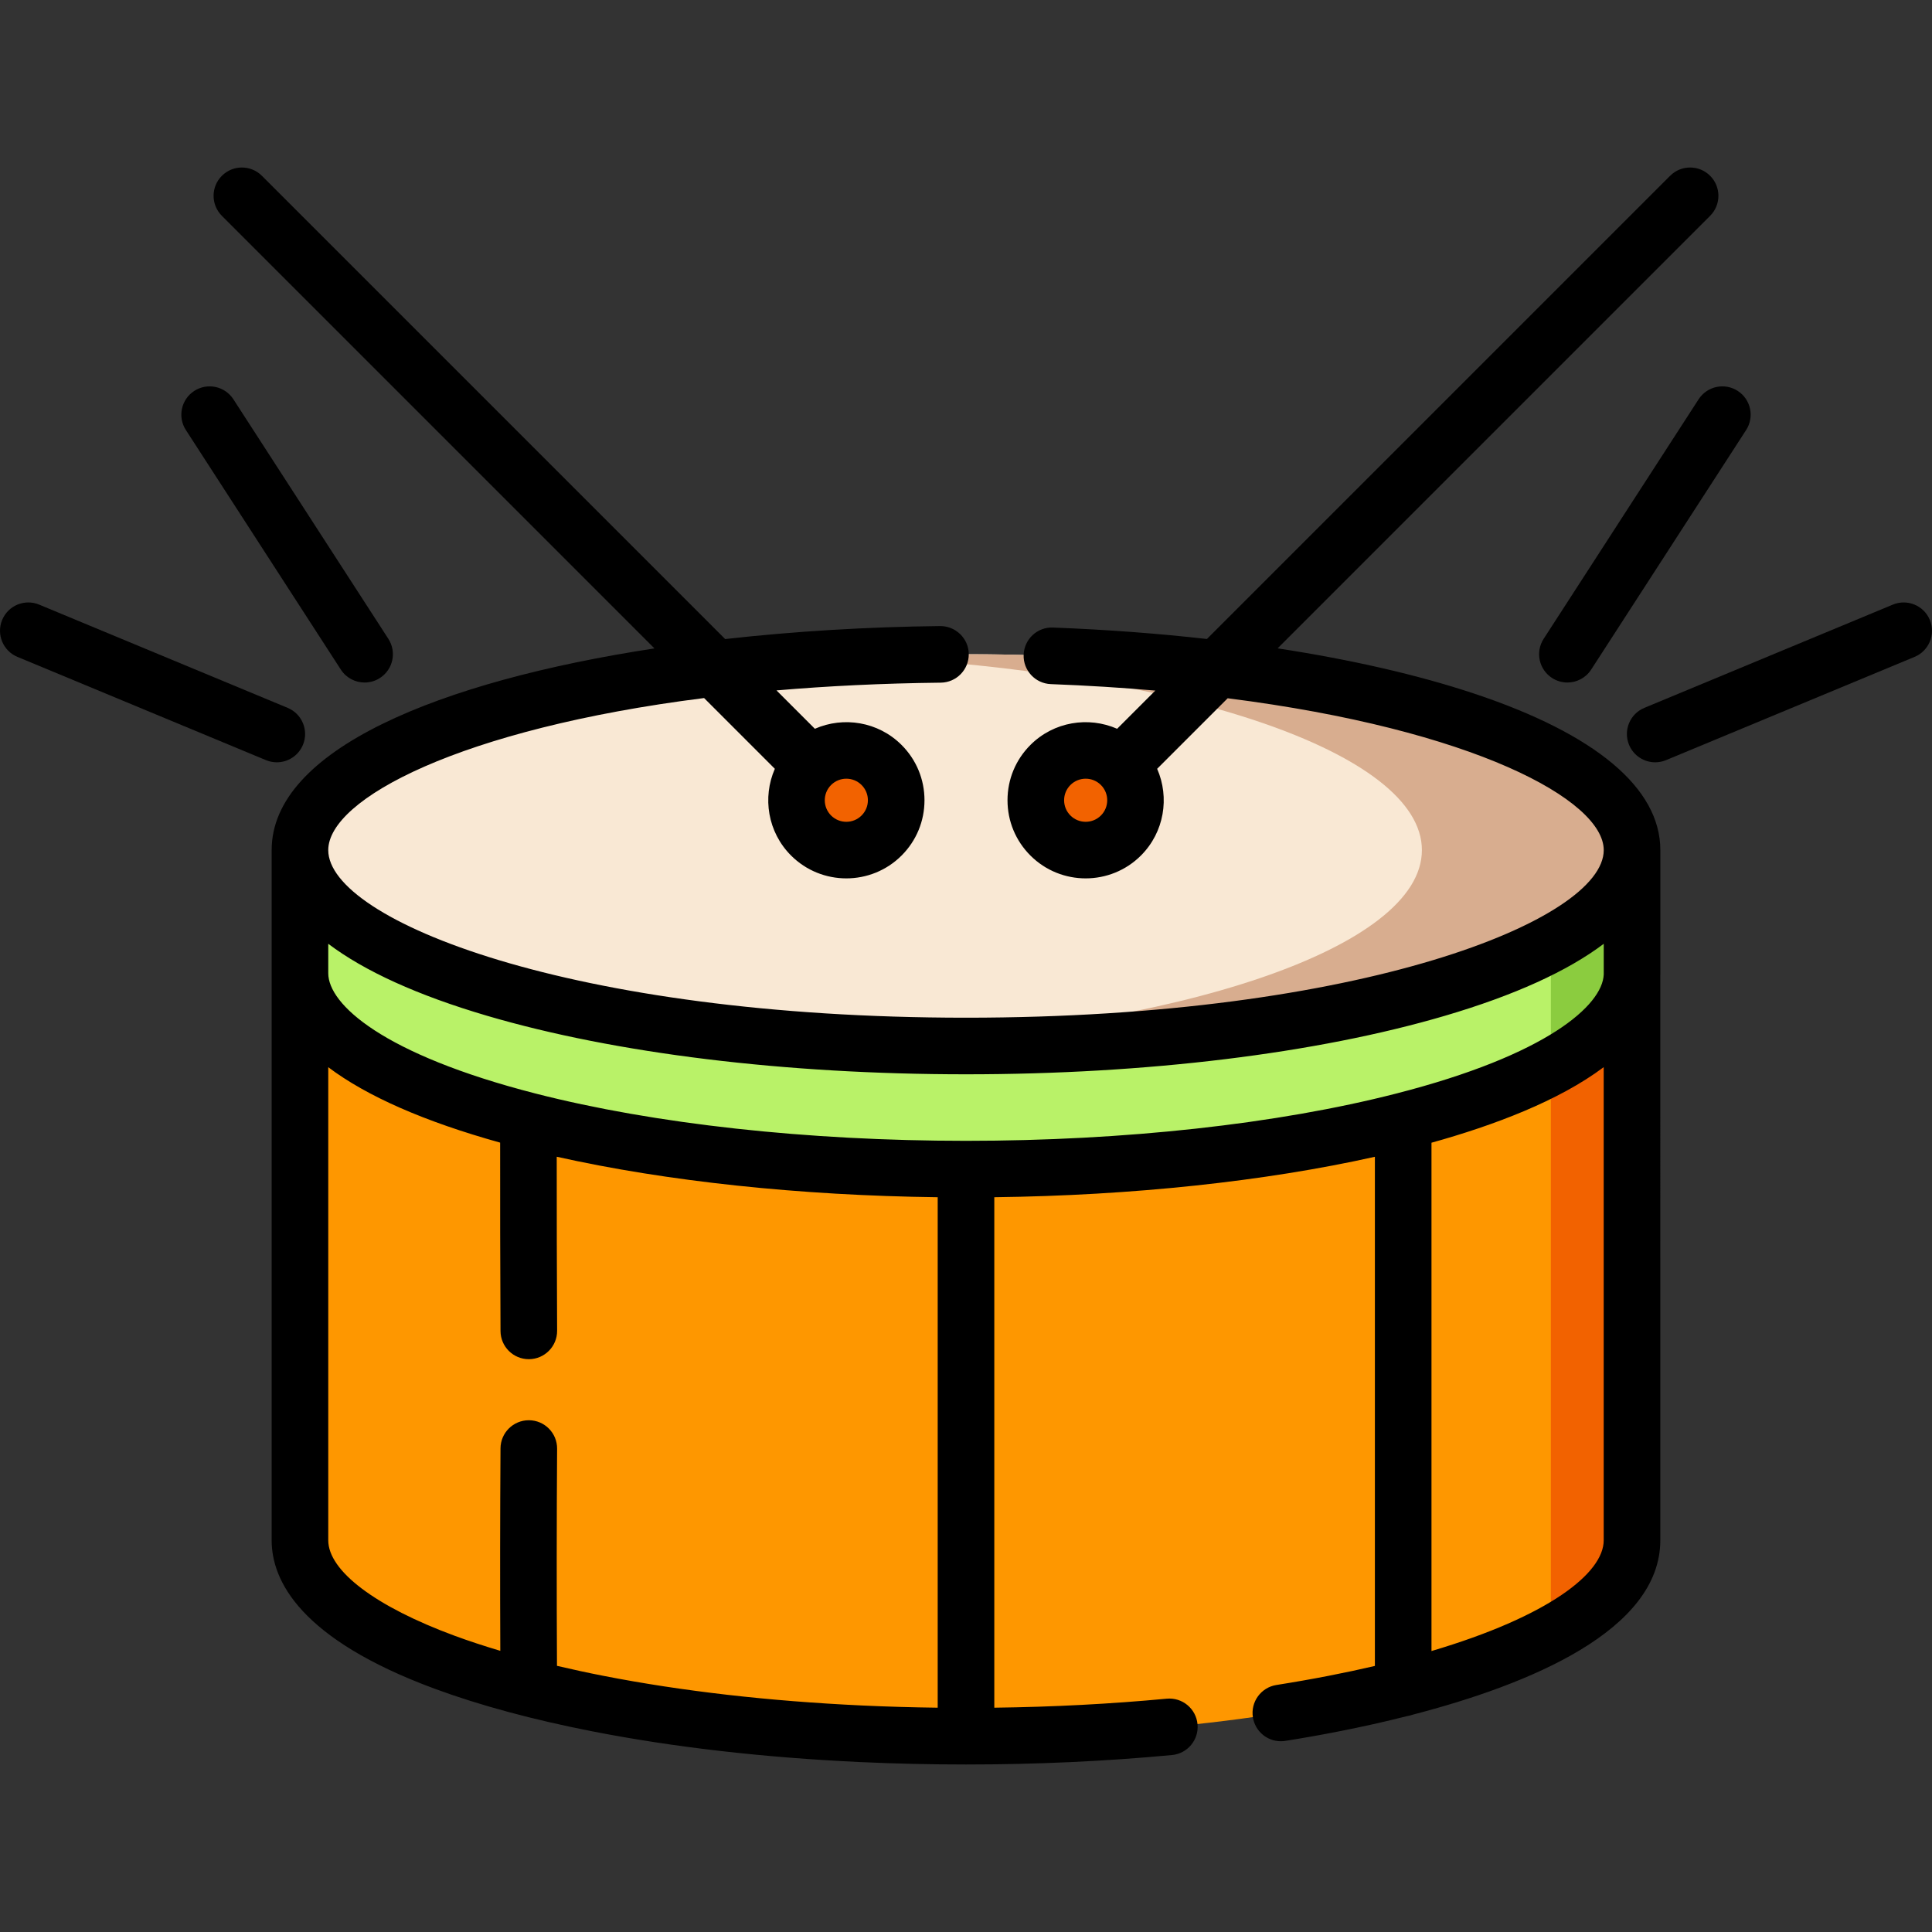 <?xml version="1.0" encoding="iso-8859-1"?>
<!-- Generator: Adobe Illustrator 19.0.0, SVG Export Plug-In . SVG Version: 6.00 Build 0)  -->
<svg version="1.1" id="Capa_1" xmlns="http://www.w3.org/2000/svg" xmlns:xlink="http://www.w3.org/1999/xlink" x="0px" y="0px"
	 viewBox="0 0 512.002 512.002" style="enable-background:new 0 0 512.002 512.002;" xml:space="preserve">
<rect x="0" y="0" width="512.002" height="512.002" fill="#333333" stroke="none"/>
<path style="fill:#FE9700;" d="M432.504,238.504v169.693c0,28.676-79.022,51.914-176.508,51.914c-9.477,0-18.774-0.217-27.845-0.642
	c-25.438-1.189-49.064-3.964-69.658-7.995c-15.404-3.002-29.1-6.702-40.588-10.94c-24.05-8.863-38.417-20.105-38.417-32.338V238.504
	H432.504z"/>
<path style="fill:#F26200;" d="M411,238.505v194.545c13.708-7.381,21.504-15.849,21.504-24.853V238.505H411z"/>
<path style="fill:#B9F268;" d="M432.504,225.291v32.631c0,28.666-79.022,51.914-176.508,51.914c-9.477,0-18.774-0.217-27.845-0.642
	c-84.251-3.927-148.663-25.391-148.663-51.272v-32.631H432.504z"/>
<path style="fill:#8BCC3F;" d="M411,225.291v57.479c13.708-7.381,21.504-15.847,21.504-24.849V225.29H411V225.291z"/>
<ellipse style="fill:#F9E8D4;" cx="255.999" cy="225.29" rx="176.509" ry="51.914"/>
<path style="fill:#D8AD8F;" d="M256.001,173.375c-9.475,0-18.774,0.222-27.845,0.645c84.251,3.927,148.663,25.385,148.663,51.269
	s-64.411,47.342-148.663,51.269c9.071,0.423,18.37,0.645,27.845,0.645c97.482,0,176.508-23.243,176.508-51.914
	S353.484,173.375,256.001,173.375z"/>
<g>
	<circle style="fill:#F26200;" cx="287.719" cy="212.07" r="13.215"/>
	<circle style="fill:#F26200;" cx="224.29" cy="212.07" r="13.215"/>
</g>
<path d="M390.526,183.763c-14.862-4.934-32.507-8.965-51.945-11.944L453.204,57.196c2.929-2.93,2.929-7.678,0-10.607
	c-2.93-2.928-7.678-2.928-10.607,0L319.848,169.338c-13.076-1.472-26.756-2.498-40.793-3.03c-4.147-0.181-7.621,3.072-7.778,7.21
	c-0.157,4.139,3.07,7.622,7.21,7.779c9.694,0.368,18.921,0.951,27.69,1.713l-10.124,10.124c-7.591-3.329-16.779-1.91-22.984,4.293
	c-3.912,3.913-6.067,9.115-6.067,14.647c0,5.533,2.155,10.735,6.067,14.648c4.039,4.038,9.343,6.057,14.647,6.057
	c5.304,0,10.609-2.02,14.647-6.057l0.001-0.001c6.203-6.204,7.622-15.39,4.294-22.98l18.694-18.694
	c65.28,8.275,99.657,27.005,99.657,40.244c0,18.544-64.296,44.41-169.009,44.41s-169.009-25.866-169.009-44.41
	c0-13.527,34.942-32.139,99.6-40.302l18.751,18.751c-3.327,7.59-1.909,16.776,4.295,22.98l0.001,0.001
	c4.038,4.038,9.343,6.057,14.647,6.057c5.304,0,10.609-2.02,14.647-6.057c3.912-3.913,6.067-9.115,6.067-14.648
	c0-5.532-2.155-10.734-6.067-14.647c-6.205-6.203-15.392-7.622-22.983-4.293l-10.168-10.168c13.454-1.157,27.971-1.88,43.533-2.053
	c4.143-0.047,7.463-3.441,7.417-7.583c-0.046-4.143-3.46-7.433-7.583-7.417c-19.254,0.214-38.56,1.373-56.974,3.446L69.406,46.589
	c-2.93-2.928-7.678-2.928-10.607,0c-2.929,2.93-2.929,7.678,0,10.607l114.64,114.64c-57.063,8.719-101.446,26.859-101.446,53.455
	v13.21v19.42v150.279c0,10.676,7.515,26.173,43.319,39.378c11.925,4.39,25.969,8.18,41.741,11.263
	c21.454,4.196,45.258,6.929,70.752,8.121c9.296,0.431,18.782,0.648,28.196,0.648c18.591,0,36.959-0.843,54.593-2.504
	c4.124-0.389,7.152-4.046,6.764-8.17s-4.04-7.154-8.17-6.764c-14.796,1.394-30.131,2.192-45.687,2.387V317.279
	c36.552-0.452,71.728-4.204,100.859-10.719v134.934c-7.886,1.842-16.569,3.542-26.09,5.046c-4.092,0.646-6.885,4.487-6.238,8.578
	c0.584,3.695,3.772,6.331,7.399,6.331c0.389,0,0.782-0.03,1.179-0.093c8.455-1.335,20.083-3.465,32.409-6.597
	c0.487-0.076,0.957-0.197,1.407-0.362c30.898-8.009,65.572-22.319,65.572-46.2V258.588c0-0.01-0.001-0.019-0.001-0.029
	c0.005-0.215,0.011-0.431,0.011-0.641v-32.63C440.01,208.871,422.899,194.51,390.526,183.763z M291.757,216.115
	c-2.229,2.228-5.854,2.229-8.081,0c-1.08-1.079-1.675-2.515-1.675-4.041c0-1.525,0.595-2.961,1.675-4.04
	c1.113-1.114,2.577-1.671,4.041-1.671c1.459,0,2.917,0.555,4.03,1.662c0.004,0.004,0.006,0.008,0.01,0.011
	c0.003,0.003,0.006,0.005,0.009,0.008C293.983,210.274,293.982,213.89,291.757,216.115z M228.327,208.034
	c1.08,1.079,1.675,2.515,1.675,4.04c0,1.526-0.595,2.962-1.675,4.041c-2.227,2.229-5.853,2.229-8.081,0
	c-2.225-2.225-2.226-5.842-0.01-8.07c0.003-0.003,0.007-0.006,0.01-0.009c0.003-0.003,0.006-0.007,0.01-0.01
	C222.484,205.808,226.103,205.808,228.327,208.034z M129.076,269.192c34.006,10.001,79.082,15.509,126.925,15.509
	s92.919-5.508,126.925-15.509c18.382-5.406,32.488-11.83,42.084-19.075v7.803c0,0.11,0.002,0.227-0.003,0.343
	c-0.355,8.15-14.975,21.302-55.01,31.543c-31.497,8.076-71.98,12.524-113.996,12.524c-42.04,0-82.557-4.452-114.086-12.535
	c-40.539-10.399-54.923-23.67-54.923-31.875v-7.803C96.59,257.362,110.695,263.786,129.076,269.192z M159.932,444.12
	c-4.256-0.832-8.356-1.721-12.325-2.655c-0.103-19.38-0.093-38.266,0.033-57.537c0.026-4.142-3.309-7.521-7.451-7.549
	c-0.017,0-0.033,0-0.05,0c-4.119,0-7.472,3.326-7.499,7.451c-0.117,17.985-0.134,35.635-0.053,53.659
	c-4.255-1.266-8.302-2.593-12.089-3.987c-20.979-7.737-33.505-17.196-33.505-25.303V282.82c10.181,7.672,25.465,14.398,45.55,19.988
	c-0.02,15.463,0.013,31.858,0.099,49.928c0.02,4.13,3.374,7.464,7.499,7.464c0.013,0,0.024,0,0.037,0
	c4.142-0.02,7.483-3.394,7.464-7.536c-0.08-16.6-0.113-31.773-0.103-46.117c29.166,6.524,64.38,10.281,100.962,10.733v135.279
	c-6.7-0.084-13.4-0.277-19.999-0.583C203.741,450.82,180.67,448.177,159.932,444.12z M379.36,437.544V302.832
	c16.365-4.55,33.706-11.055,45.64-20.027V408.2C425,416.88,410.464,428.333,379.36,437.544z"/>
<path d="M90.324,177.448c1.436,2.219,3.846,3.428,6.305,3.428c1.396,0,2.808-0.39,4.066-1.203c3.479-2.25,4.474-6.894,2.225-10.371
	l-41.063-63.483c-2.25-3.478-6.895-4.471-10.371-2.225c-3.479,2.25-4.474,6.894-2.225,10.371L90.324,177.448z"/>
<path d="M80.282,197.396c1.59-3.825-0.223-8.215-4.048-9.804l-65.853-27.36c-3.828-1.592-8.215,0.223-9.804,4.048
	c-1.59,3.825,0.223,8.215,4.048,9.804l65.853,27.36c0.941,0.392,1.916,0.576,2.875,0.576
	C76.294,202.02,79.084,200.28,80.282,197.396z"/>
<path d="M450.147,105.818l-41.063,63.482c-2.249,3.478-1.254,8.121,2.225,10.371c1.259,0.814,2.67,1.203,4.066,1.203
	c2.459,0,4.869-1.209,6.305-3.428l41.063-63.482c2.249-3.478,1.254-8.121-2.225-10.371
	C457.043,101.347,452.398,102.34,450.147,105.818z"/>
<path d="M511.425,164.28c-1.589-3.825-5.976-5.636-9.804-4.048l-65.853,27.36c-3.825,1.589-5.638,5.979-4.048,9.804
	c1.198,2.884,3.988,4.624,6.929,4.624c0.959,0,1.934-0.186,2.875-0.576l65.853-27.36
	C511.202,172.495,513.015,168.105,511.425,164.28z"/>
<g>
</g>
<g>
</g>
<g>
</g>
<g>
</g>
<g>
</g>
<g>
</g>
<g>
</g>
<g>
</g>
<g>
</g>
<g>
</g>
<g>
</g>
<g>
</g>
<g>
</g>
<g>
</g>
<g>
</g>
</svg>
